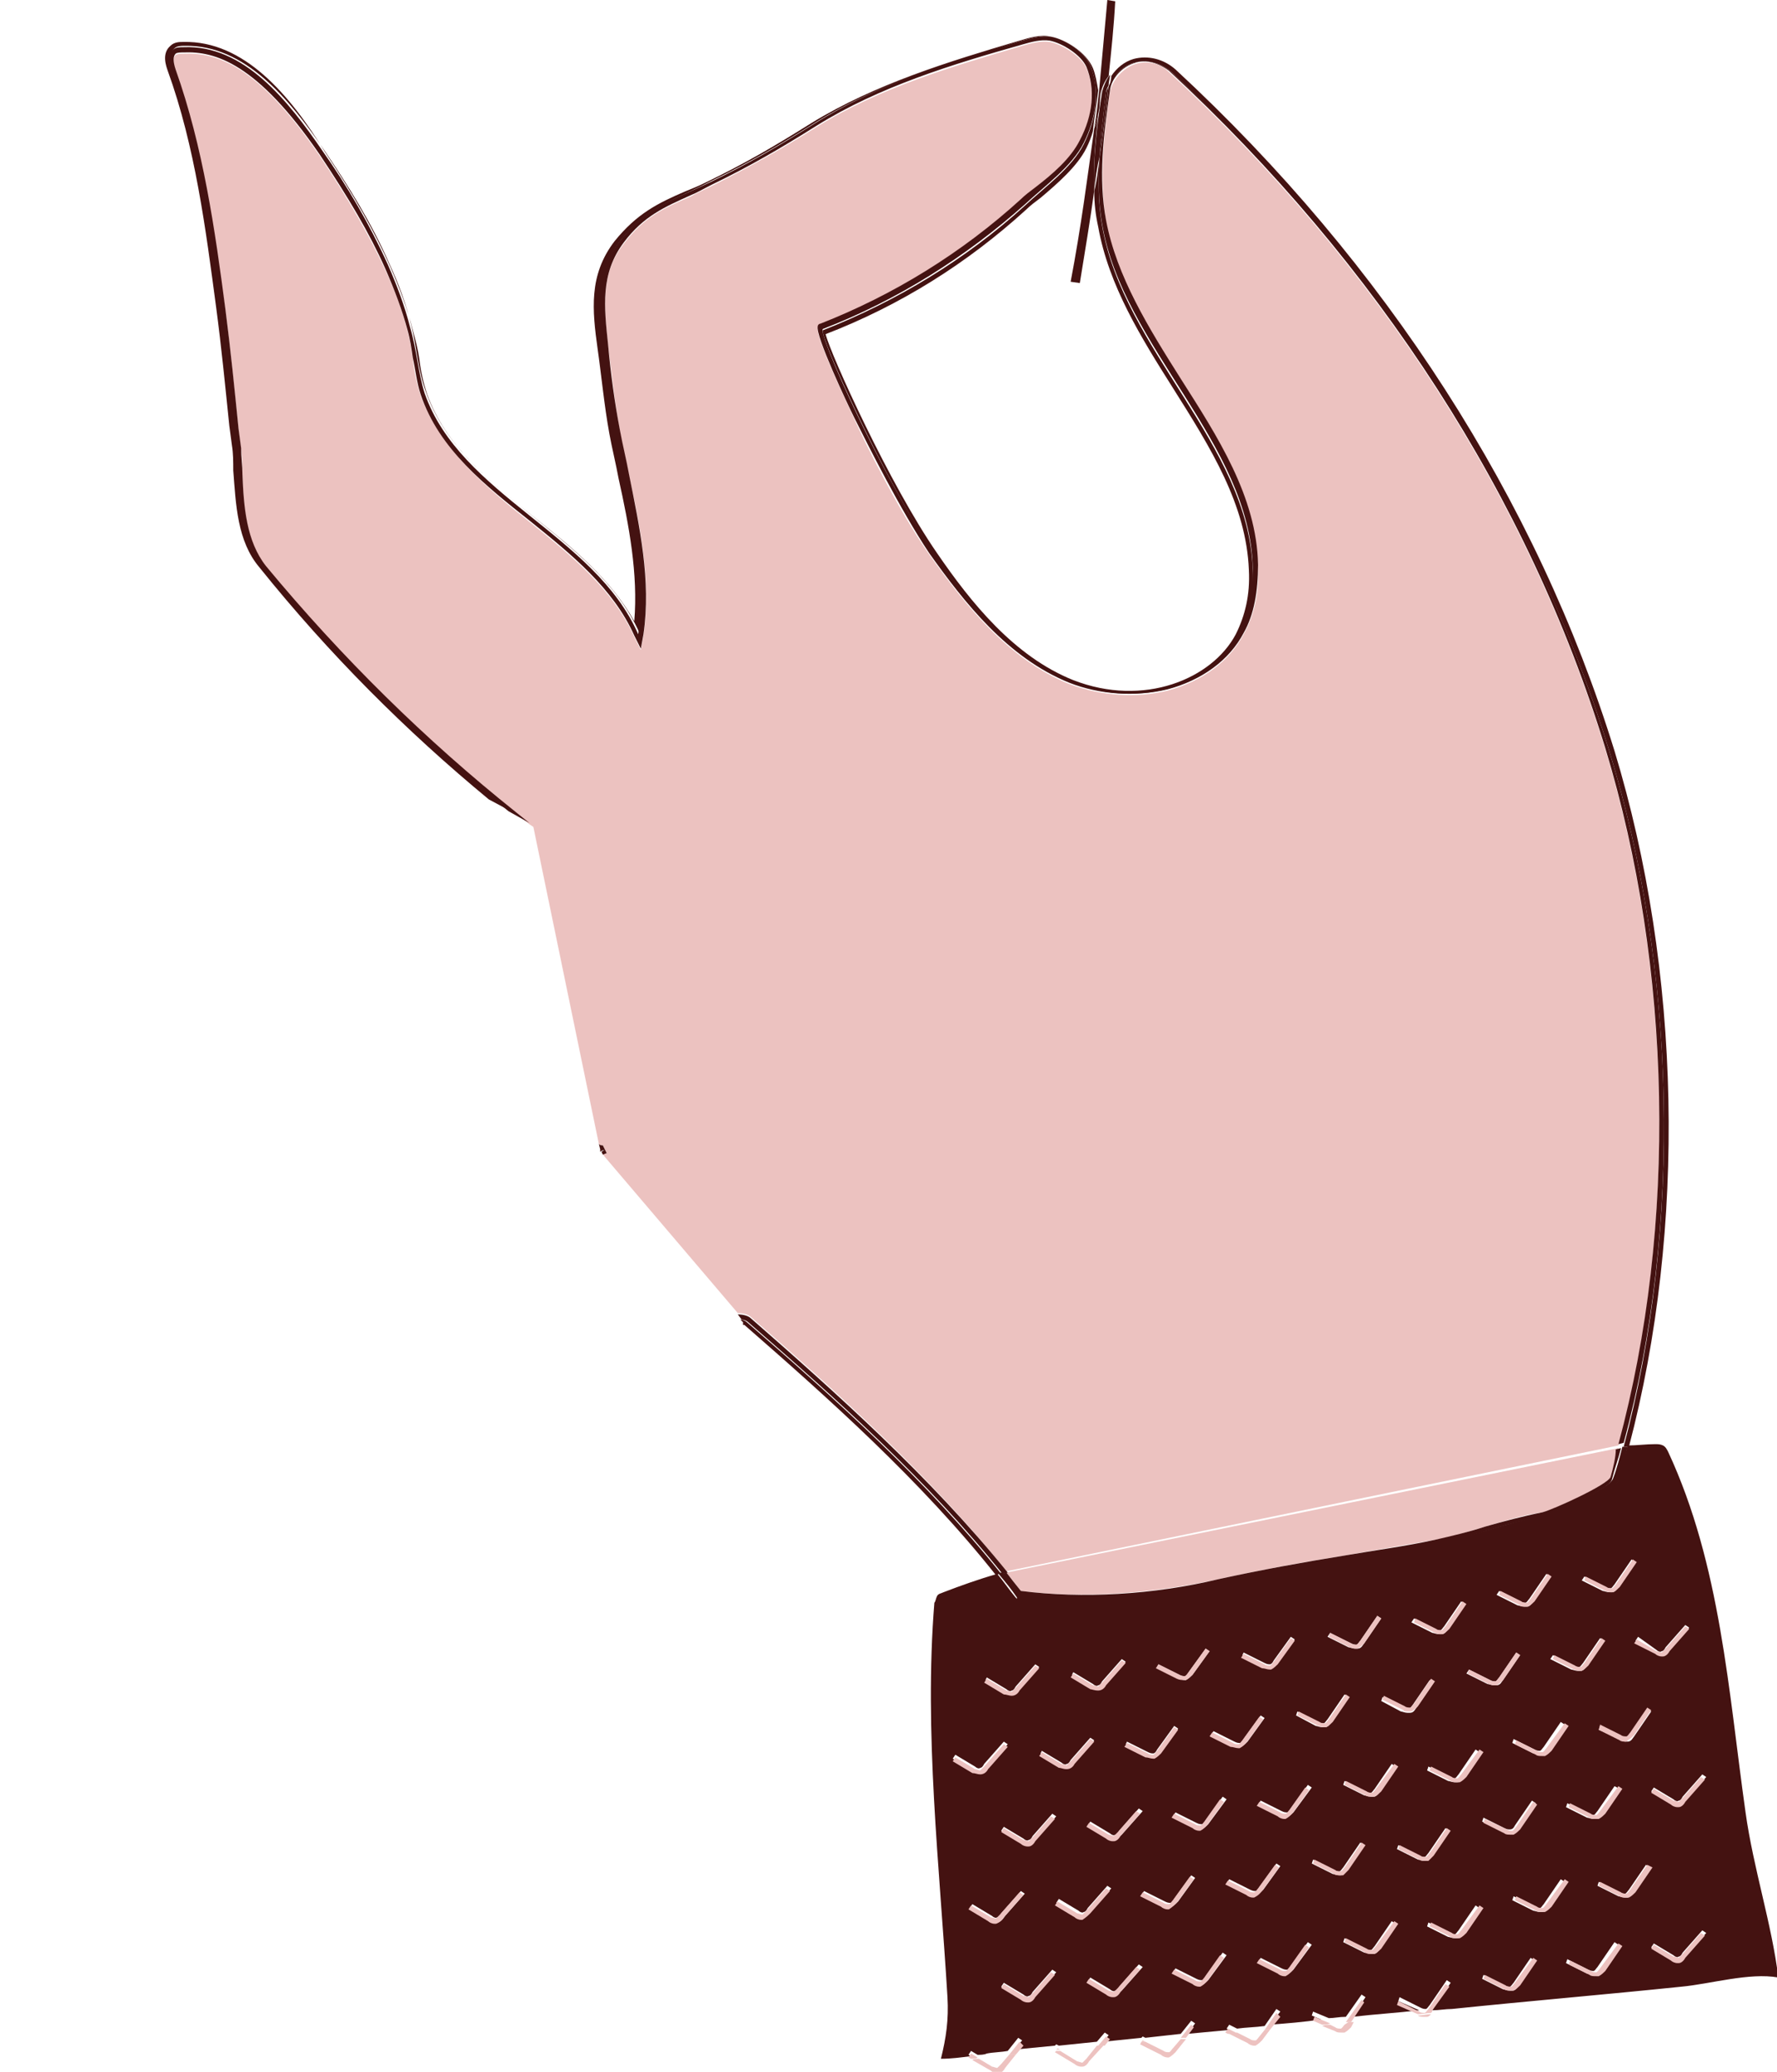 <?xml version="1.0" encoding="utf-8"?>
<!-- Generator: Adobe Illustrator 23.0.2, SVG Export Plug-In . SVG Version: 6.00 Build 0)  -->
<svg version="1.1" id="Layer_1" xmlns="http://www.w3.org/2000/svg" xmlns:xlink="http://www.w3.org/1999/xlink" x="0px" y="0px"
	 width="135.6px" height="158.1px" viewBox="0 0 135.6 158.1" enable-background="new 0 0 135.6 158.1" xml:space="preserve">
<g>
	<path fill="none" d="M102.3,154.7c0.1,0,0.2-0.2,0.3-0.3l0.1-0.1c-0.4,0-0.8,0.1-1.3,0.1l0.4,0.2
		C102,154.7,102.2,154.8,102.3,154.7z"/>
	<path fill="none" d="M89.2,156.6c0.1,0,0.2-0.1,0.3-0.3l0.6-0.8c-0.9,0.1-1.8,0.2-2.7,0.3l1.4,0.7C89,156.6,89.1,156.6,89.2,156.6z
		"/>
	<path fill="none" d="M81.8,21.5c0.7-4.2,1.3-8.1,1.8-11.7c-0.1,0.4-0.3,0.9-0.5,1.3c-0.7,1.5-2.2,2.7-3.5,3.8
		c-0.4,0.3-0.7,0.6-1.1,0.9c-4.5,4.1-9.7,7.3-15.3,9.5c0.4,1.5,4.8,11.4,8.5,16.7c2.6,3.8,5.9,7.9,10.4,9.7
		c5.4,2.2,10.6-0.1,12.4-3.5c0.7-1.3,1-3,1-4.9c-0.1-5-2.9-9.3-5.8-13.9c-2.5-3.9-5-7.9-5.7-12.3c-0.2-0.9-0.2-1.8-0.3-2.7
		c-0.3,2.3-0.7,4.6-1.1,7.1L81.8,21.5z"/>
	<path fill="none" d="M95.7,155.7c0.1,0,0.2-0.1,0.3-0.3l0.4-0.5c-0.7,0.1-1.4,0.1-2.1,0.2l1,0.5C95.5,155.7,95.6,155.8,95.7,155.7z
		"/>
	<path fill="none" d="M82.6,157.4c0.1,0,0.2-0.1,0.3-0.3l0.8-1c-1,0.1-1.9,0.2-2.9,0.3l1.3,0.8C82.3,157.3,82.5,157.4,82.6,157.4z"
		/>
	<path fill="none" d="M76,157.7c0.1,0,0.2-0.1,0.3-0.3l0.6-0.7c-0.5,0.1-1.1,0.1-1.6,0.2c-0.2,0-0.5,0-0.7,0.1l1,0.6
		C75.8,157.7,75.9,157.8,76,157.7z"/>
	<path fill="#441211" d="M83.5,9.8c-0.5,3.6-1,7.5-1.8,11.7l0.7,0.1c0.4-2.5,0.8-4.8,1.1-7.1c-0.1-2.5,0.2-4.9,0.5-7.4
		c0.1-0.5,0.3-0.9,0.6-1.3c0.2-1.9,0.4-3.8,0.5-5.7L84.5,0c-0.2,2.2-0.4,4.4-0.6,6.6C84,7.7,83.9,8.7,83.5,9.8z"/>
	<path fill="#441211" d="M133.2,138.3c-1.3-9.2-1.9-18.9-5.9-27.5c-0.1-0.2-0.2-0.4-0.4-0.5c-0.2-0.1-0.4-0.1-0.6-0.1
		c-0.7,0-1.4,0.1-2.1,0.1c-0.2,0.9-0.5,1.7-0.7,2.6c-0.3,1.1-5.2,3-5.8,3.1c-1.4,0.2-2.9,0.7-4.3,1.1c-1.2,0.4-2.5,0.8-3.8,1
		c-2.3,0.5-4.6,0.8-6.9,1.2c-3.1,0.5-6.4,1.1-9.5,1.8c-3.5,0.8-7.1,1.2-10.6,1.2c-1.7,0-3.3-0.1-4.9-0.3l-0.1,0l-0.1-0.1
		c-0.5-0.6-0.9-1.2-1.4-1.8c-1.4,0.4-2.8,0.9-4.1,1.4c-0.2,0.1-0.4,0.1-0.5,0.3c-0.1,0.2-0.1,0.4-0.2,0.5c-0.8,9.9,0.4,20.1,1,30.1
		c0.1,1.7-0.1,3.1-0.5,4.7c0.8,0,1.5-0.1,2.3-0.2l-0.2-0.1l0.2-0.3l0.5,0.3c0.2,0,0.5,0,0.7-0.1c0.5-0.1,1.1-0.1,1.6-0.2l0.8-1
		l0.3,0.2l-0.6,0.7c1-0.1,2.1-0.2,3.1-0.3l0.1-0.1l0.2,0.1c1-0.1,1.9-0.2,2.9-0.3l0.6-0.7l0.3,0.2l-0.4,0.5c1-0.1,1.9-0.2,2.9-0.3
		l0.1-0.1l0.2,0.1c0.9-0.1,1.8-0.2,2.7-0.3l0.8-1l0.3,0.2l-0.6,0.8c1.1-0.1,2.1-0.2,3.2-0.3l-0.2-0.1l0.2-0.3l0.6,0.3
		c0.7-0.1,1.4-0.1,2.1-0.2l0.9-1.3l0.3,0.2l-0.8,1c1.3-0.1,2.6-0.2,3.9-0.4l-0.7-0.3l0.1-0.3l1.2,0.5c0.4,0,0.8-0.1,1.3-0.1l1.2-1.7
		l0.3,0.2l-1,1.5c1.7-0.2,3.4-0.3,5.1-0.5l-1.6-0.7l0.1-0.3l1.6,0.8c0.2,0.1,0.3,0.1,0.4,0.1c0.1,0,0.2-0.2,0.3-0.3l1.3-1.9l0.3,0.2
		l-1.3,1.9c0,0.1-0.1,0.1-0.1,0.2c0.5,0,1-0.1,1.5-0.1c5.8-0.6,11.7-1.1,17.5-1.7c2.2-0.2,5.2-1.1,7.4-0.7
		C135.2,146.8,133.8,142.6,133.2,138.3z M126.4,125.9c0.1,0.1,0.3,0.2,0.4,0.1c0.1,0,0.2-0.1,0.3-0.3l1.5-1.7l0.3,0.2l-1.5,1.7
		c-0.1,0.1-0.3,0.3-0.5,0.4c0,0-0.1,0-0.1,0c-0.2,0-0.4-0.1-0.5-0.2l-1.5-0.9l0.2-0.3L126.4,125.9z M123.6,132.7L122,132l0.1-0.3
		l1.6,0.8c0.2,0.1,0.3,0.1,0.4,0.1c0.1,0,0.2-0.2,0.3-0.3l1.3-1.9l0.3,0.2l-1.3,1.9c-0.1,0.1-0.2,0.4-0.5,0.4c-0.1,0-0.1,0-0.2,0
		C123.9,132.9,123.7,132.8,123.6,132.7z M123.6,136.5l-1.3,1.9c-0.1,0.1-0.2,0.4-0.5,0.4c-0.1,0-0.1,0-0.2,0c-0.2,0-0.4-0.1-0.5-0.1
		l-1.6-0.8l0.1-0.3l1.6,0.8c0.2,0.1,0.3,0.1,0.4,0.1c0.1,0,0.2-0.2,0.3-0.3l1.3-1.9L123.6,136.5z M120.9,120.3l1.6,0.8
		c0.2,0.1,0.3,0.1,0.4,0.1c0.1,0,0.2-0.2,0.3-0.3l1.3-1.9l0.3,0.2l-1.3,1.9c-0.1,0.1-0.2,0.4-0.5,0.4c-0.1,0-0.1,0-0.2,0
		c-0.2,0-0.4-0.1-0.5-0.1l-1.6-0.8L120.9,120.3z M118.5,126.3l1.6,0.8c0.2,0.1,0.3,0.1,0.4,0.1c0.1,0,0.2-0.2,0.3-0.3l1.3-1.9
		l0.3,0.2l-1.3,1.9c-0.1,0.1-0.2,0.4-0.5,0.4c-0.1,0-0.1,0-0.2,0c-0.2,0-0.4-0.1-0.5-0.1l-1.6-0.8L118.5,126.3z M114.4,121.4
		l1.6,0.8c0.2,0.1,0.3,0.1,0.4,0.1c0.1,0,0.2-0.2,0.3-0.3l1.3-1.9l0.3,0.2l-1.3,1.9c-0.1,0.1-0.2,0.4-0.5,0.4c-0.1,0-0.1,0-0.2,0
		c-0.2,0-0.4-0.1-0.5-0.1l-1.6-0.8L114.4,121.4z M112.1,127.4l1.6,0.8c0.2,0.1,0.3,0.1,0.4,0.1c0.1,0,0.2-0.2,0.3-0.3l1.3-1.9
		l0.3,0.2l-1.3,1.9c-0.1,0.1-0.2,0.4-0.5,0.4c-0.1,0-0.1,0-0.2,0c-0.2,0-0.4-0.1-0.5-0.1l-1.6-0.8L112.1,127.4z M115.6,139.3
		l1.3-1.9l0.3,0.2l-1.3,1.9c-0.1,0.1-0.2,0.4-0.5,0.4c-0.1,0-0.1,0-0.2,0c-0.2,0-0.4-0.1-0.5-0.1l-1.6-0.8l0.1-0.3l1.6,0.8
		c0.2,0.1,0.3,0.1,0.4,0.1C115.4,139.6,115.5,139.5,115.6,139.3z M107.9,123.5l1.6,0.8c0.2,0.1,0.3,0.1,0.4,0.1
		c0.1,0,0.2-0.2,0.3-0.3l1.3-1.9l0.3,0.2l-1.3,1.9c-0.1,0.1-0.2,0.4-0.5,0.4c-0.1,0-0.1,0-0.2,0c-0.2,0-0.4-0.1-0.5-0.1l-1.6-0.8
		L107.9,123.5z M101.5,124.6l1.6,0.8c0.2,0.1,0.3,0.1,0.4,0.1c0.1,0,0.2-0.2,0.3-0.3l1.3-1.9l0.3,0.2l-1.3,1.9
		c-0.1,0.1-0.2,0.4-0.5,0.4c-0.1,0-0.1,0-0.2,0c-0.2,0-0.4-0.1-0.5-0.1l-1.6-0.8L101.5,124.6z M94.9,126.1l1.6,0.8
		c0.2,0.1,0.3,0.1,0.4,0.1c0.1,0,0.2-0.1,0.3-0.3l1.3-1.8l0.3,0.2l-1.3,1.8c-0.1,0.1-0.3,0.3-0.5,0.4c0,0-0.1,0-0.1,0
		c-0.2,0-0.4-0.1-0.5-0.2l-1.6-0.8L94.9,126.1z M88.4,127l1.6,0.8c0.2,0.1,0.3,0.1,0.4,0.1c0.1,0,0.2-0.1,0.3-0.3l1.3-1.8l0.3,0.2
		l-1.3,1.8c-0.1,0.1-0.3,0.3-0.5,0.4c0,0-0.1,0-0.1,0c-0.2,0-0.4-0.1-0.5-0.2l-1.6-0.8L88.4,127z M86,132.9l1.6,0.8
		c0.2,0.1,0.3,0.1,0.4,0.1c0.1,0,0.2-0.1,0.3-0.3l1.3-1.8l0.3,0.2l-1.3,1.8c-0.1,0.1-0.3,0.3-0.5,0.4c0,0-0.1,0-0.1,0
		c-0.2,0-0.4-0.1-0.5-0.2l-1.6-0.8L86,132.9z M81.9,127.6l1.5,0.9c0.1,0.1,0.3,0.2,0.4,0.1c0.1,0,0.2-0.1,0.3-0.3l1.5-1.7l0.3,0.2
		l-1.5,1.7c-0.1,0.1-0.3,0.3-0.5,0.4c0,0-0.1,0-0.1,0c-0.2,0-0.4-0.1-0.5-0.2l-1.5-0.9L81.9,127.6z M79.5,133.6l1.5,0.9
		c0.1,0.1,0.3,0.2,0.4,0.1c0.1,0,0.2-0.1,0.3-0.3l1.5-1.7l0.3,0.2l-1.5,1.7c-0.1,0.1-0.3,0.3-0.5,0.4c0,0-0.1,0-0.1,0
		c-0.2,0-0.4-0.1-0.5-0.2l-1.5-0.9L79.5,133.6z M75.3,128l1.5,0.9c0.1,0.1,0.3,0.2,0.4,0.1c0.1,0,0.2-0.1,0.3-0.3l1.5-1.7l0.3,0.2
		l-1.5,1.7c-0.1,0.1-0.3,0.3-0.5,0.4c0,0-0.1,0-0.1,0c-0.2,0-0.4-0.1-0.5-0.2l-1.5-0.9L75.3,128z M72.7,134.2l0.2-0.3l1.5,0.9
		c0.1,0.1,0.3,0.2,0.4,0.1c0.1,0,0.2-0.1,0.3-0.3l1.5-1.7l0.3,0.2l-1.5,1.7c-0.1,0.1-0.3,0.3-0.5,0.4c0,0-0.1,0-0.1,0
		c-0.2,0-0.4-0.1-0.5-0.2L72.7,134.2z M76,146.7c-0.2,0-0.4-0.1-0.5-0.2l-1.5-0.9l0.2-0.3l1.5,0.9c0.1,0.1,0.3,0.2,0.4,0.1
		c0.1,0,0.2-0.1,0.3-0.3l1.5-1.7l0.3,0.2l-1.5,1.7C76.5,146.5,76.3,146.7,76,146.7C76.1,146.7,76,146.7,76,146.7z M79,152.3
		c-0.1,0.1-0.3,0.3-0.5,0.4c0,0-0.1,0-0.1,0c-0.2,0-0.4-0.1-0.5-0.2l-1.5-0.9l0.2-0.3l1.5,0.9c0.1,0.1,0.3,0.2,0.4,0.1
		c0.1,0,0.2-0.1,0.3-0.3l1.5-1.7l0.3,0.2L79,152.3z M79,140.4c-0.1,0.1-0.3,0.3-0.5,0.4c0,0-0.1,0-0.1,0c-0.2,0-0.4-0.1-0.5-0.2
		l-1.5-0.9l0.2-0.3l1.5,0.9c0.1,0.1,0.3,0.2,0.4,0.1c0.1,0,0.2-0.1,0.3-0.3l1.5-1.7l0.3,0.2L79,140.4z M82.6,146.3
		c-0.2,0-0.4-0.1-0.5-0.2l-1.5-0.9l0.2-0.3l1.5,0.9c0.1,0.1,0.3,0.2,0.4,0.1c0.1,0,0.2-0.1,0.3-0.3l1.5-1.7l0.3,0.2l-1.5,1.7
		C83.1,146.1,82.9,146.3,82.6,146.3C82.6,146.3,82.6,146.3,82.6,146.3z M85.6,151.9c-0.1,0.1-0.3,0.3-0.5,0.4c0,0-0.1,0-0.1,0
		c-0.2,0-0.4-0.1-0.5-0.2l-1.5-0.9l0.2-0.3l1.5,0.9c0.1,0.1,0.3,0.2,0.4,0.1c0.1,0,0.2-0.1,0.3-0.3l1.5-1.7l0.3,0.2L85.6,151.9z
		 M85.6,140c-0.1,0.1-0.3,0.3-0.5,0.4c0,0-0.1,0-0.1,0c-0.2,0-0.4-0.1-0.5-0.2l-1.5-0.9l0.2-0.3l1.5,0.9c0.1,0.1,0.3,0.2,0.4,0.1
		c0.1,0,0.2-0.1,0.3-0.3l1.5-1.7l0.3,0.2L85.6,140z M89.2,145.6c-0.2,0-0.4-0.1-0.5-0.2l-1.6-0.8l0.2-0.3l1.6,0.8
		c0.2,0.1,0.3,0.1,0.4,0.1c0.1,0,0.2-0.1,0.3-0.3l1.3-1.8l0.3,0.2l-1.3,1.8c-0.1,0.1-0.3,0.3-0.5,0.4
		C89.3,145.6,89.2,145.6,89.2,145.6z M92.2,151.1c-0.1,0.1-0.3,0.3-0.5,0.4c0,0-0.1,0-0.1,0c-0.2,0-0.4-0.1-0.5-0.2l-1.6-0.8
		l0.2-0.3l1.6,0.8c0.2,0.1,0.3,0.1,0.4,0.1c0.1,0,0.2-0.1,0.3-0.3l1.3-1.8l0.3,0.2L92.2,151.1z M92.2,139.2
		c-0.1,0.1-0.3,0.3-0.5,0.4c0,0-0.1,0-0.1,0c-0.2,0-0.4-0.1-0.5-0.2l-1.6-0.8l0.2-0.3l1.6,0.8c0.2,0.1,0.3,0.1,0.4,0.1
		c0.1,0,0.2-0.1,0.3-0.3l1.3-1.8l0.3,0.2L92.2,139.2z M92.4,132.4l0.2-0.3l1.6,0.8c0.2,0.1,0.3,0.1,0.4,0.1c0.1,0,0.2-0.1,0.3-0.3
		l1.3-1.8l0.3,0.2l-1.3,1.8c-0.1,0.1-0.3,0.3-0.5,0.4c0,0-0.1,0-0.1,0c-0.2,0-0.4-0.1-0.5-0.2L92.4,132.4z M95.7,144.7
		c-0.2,0-0.4-0.1-0.5-0.2l-1.6-0.8l0.2-0.3l1.6,0.8c0.2,0.1,0.3,0.1,0.4,0.1c0.1,0,0.2-0.1,0.3-0.3l1.3-1.8l0.3,0.2l-1.3,1.8
		c-0.1,0.1-0.3,0.3-0.5,0.4C95.8,144.7,95.7,144.7,95.7,144.7z M98.7,150.3c-0.1,0.1-0.3,0.3-0.5,0.4c0,0-0.1,0-0.1,0
		c-0.2,0-0.4-0.1-0.5-0.2l-1.6-0.8l0.2-0.3l1.6,0.8c0.2,0.1,0.3,0.1,0.4,0.1c0.1,0,0.2-0.1,0.3-0.3l1.3-1.8l0.3,0.2L98.7,150.3z
		 M98.7,138.3c-0.1,0.1-0.3,0.3-0.5,0.4c0,0-0.1,0-0.1,0c-0.2,0-0.4-0.1-0.5-0.2l-1.6-0.8l0.2-0.3l1.6,0.8c0.2,0.1,0.3,0.1,0.4,0.1
		c0.1,0,0.2-0.1,0.3-0.3l1.3-1.8l0.3,0.2L98.7,138.3z M98.9,130.9l0.1-0.3l1.6,0.8c0.2,0.1,0.3,0.1,0.4,0.1c0.1,0,0.2-0.2,0.3-0.3
		l1.3-1.9l0.3,0.2l-1.3,1.9c-0.1,0.1-0.2,0.4-0.5,0.4c-0.1,0-0.1,0-0.2,0c-0.2,0-0.4-0.1-0.5-0.1L98.9,130.9z M102.2,143.1
		c-0.2,0-0.4-0.1-0.5-0.1l-1.6-0.8l0.1-0.3l1.6,0.8c0.2,0.1,0.3,0.1,0.4,0.1c0.1,0,0.2-0.2,0.3-0.3l1.3-1.9l0.3,0.2l-1.3,1.9
		c-0.1,0.1-0.2,0.4-0.5,0.4C102.3,143.1,102.3,143.1,102.2,143.1z M105.3,148.7c-0.1,0.1-0.2,0.4-0.5,0.4c-0.1,0-0.1,0-0.2,0
		c-0.2,0-0.4-0.1-0.5-0.1l-1.6-0.8l0.1-0.3l1.6,0.8c0.2,0.1,0.3,0.1,0.4,0.1c0.1,0,0.2-0.2,0.3-0.3l1.3-1.9l0.3,0.2L105.3,148.7z
		 M105.3,136.7c-0.1,0.1-0.2,0.4-0.5,0.4c-0.1,0-0.1,0-0.2,0c-0.2,0-0.4-0.1-0.5-0.1l-1.6-0.8l0.1-0.3l1.6,0.8
		c0.2,0.1,0.3,0.1,0.4,0.1c0.1,0,0.2-0.2,0.3-0.3l1.3-1.9l0.3,0.2L105.3,136.7z M105.4,129.8l0.1-0.3l1.6,0.8
		c0.2,0.1,0.3,0.1,0.4,0.1c0.1,0,0.2-0.2,0.3-0.3l1.3-1.9l0.3,0.2l-1.3,1.9c-0.1,0.1-0.2,0.4-0.5,0.4c-0.1,0-0.1,0-0.2,0
		c-0.2,0-0.4-0.1-0.5-0.1L105.4,129.8z M108.9,142c-0.1,0-0.1,0-0.2,0c-0.2,0-0.4-0.1-0.5-0.1l-1.6-0.8l0.1-0.3l1.6,0.8
		c0.2,0.1,0.3,0.1,0.4,0.1c0.1,0,0.2-0.2,0.3-0.3l1.3-1.9l0.3,0.2l-1.3,1.9C109.3,141.7,109.1,141.9,108.9,142z M111.7,147.5
		c-0.1,0.1-0.2,0.4-0.5,0.4c-0.1,0-0.1,0-0.2,0c-0.2,0-0.4-0.1-0.5-0.1l-1.6-0.8l0.1-0.3l1.6,0.8c0.2,0.1,0.3,0.1,0.4,0.1
		c0.1,0,0.2-0.2,0.3-0.3l1.3-1.9l0.3,0.2L111.7,147.5z M111.7,135.6c-0.1,0.1-0.2,0.4-0.5,0.4c-0.1,0-0.1,0-0.2,0
		c-0.2,0-0.4-0.1-0.5-0.1l-1.6-0.8l0.1-0.3l1.6,0.8c0.2,0.1,0.3,0.1,0.4,0.1c0.1,0,0.2-0.2,0.3-0.3l1.3-1.9l0.3,0.2L111.7,135.6z
		 M115.9,151.5c-0.1,0.1-0.2,0.4-0.5,0.4c-0.1,0-0.1,0-0.2,0c-0.2,0-0.4-0.1-0.5-0.1l-1.6-0.8l0.1-0.3l1.6,0.8
		c0.2,0.1,0.3,0.1,0.4,0.1c0.1,0,0.2-0.2,0.3-0.3l1.3-1.9l0.3,0.2L115.9,151.5z M118.2,145.5c-0.1,0.1-0.2,0.4-0.5,0.4
		c-0.1,0-0.1,0-0.2,0c-0.2,0-0.4-0.1-0.5-0.1l-1.6-0.8l0.1-0.3l1.6,0.8c0.2,0.1,0.3,0.1,0.4,0.1c0.1,0,0.2-0.2,0.3-0.3l1.3-1.9
		l0.3,0.2L118.2,145.5z M118.2,133.5c-0.1,0.1-0.2,0.4-0.5,0.4c-0.1,0-0.1,0-0.2,0c-0.2,0-0.4-0.1-0.5-0.1l-1.6-0.8l0.1-0.3l1.6,0.8
		c0.2,0.1,0.3,0.1,0.4,0.1c0.1,0,0.2-0.2,0.3-0.3l1.3-1.9l0.3,0.2L118.2,133.5z M122.3,150.3c-0.1,0.1-0.2,0.4-0.5,0.4
		c-0.1,0-0.1,0-0.2,0c-0.2,0-0.4-0.1-0.5-0.1l-1.6-0.8l0.1-0.3l1.6,0.8c0.2,0.1,0.3,0.1,0.4,0.1c0.1,0,0.2-0.2,0.3-0.3l1.3-1.9
		l0.3,0.2L122.3,150.3z M124.2,144.8c-0.1,0-0.1,0-0.2,0c-0.2,0-0.4-0.1-0.5-0.1l-1.6-0.8l0.1-0.3l1.6,0.8c0.2,0.1,0.3,0.1,0.4,0.1
		c0.1,0,0.2-0.2,0.3-0.3l1.3-1.9l0.3,0.2l-1.3,1.9C124.6,144.5,124.5,144.7,124.2,144.8z M128.6,149.3c-0.1,0.1-0.3,0.3-0.5,0.4
		c0,0-0.1,0-0.1,0c-0.2,0-0.4-0.1-0.5-0.2l-1.5-0.9l0.2-0.3l1.5,0.9c0.1,0.1,0.3,0.2,0.4,0.1c0.1,0,0.2-0.1,0.3-0.3l1.5-1.7l0.3,0.2
		L128.6,149.3z M128.6,137.4c-0.1,0.1-0.3,0.3-0.5,0.4c0,0-0.1,0-0.1,0c-0.2,0-0.4-0.1-0.5-0.2l-1.5-0.9l0.2-0.3l1.5,0.9
		c0.1,0.1,0.3,0.2,0.4,0.1c0.1,0,0.2-0.1,0.3-0.3l1.5-1.7l0.3,0.2L128.6,137.4z"/>
	<path fill="#ECC2C0" d="M45.7,87.3c0.1,0.1,0.3,0.1,0.3,0.1l0.3,0.6c-0.1,0-0.2,0.1-0.3,0.1l10.3,12.1c0.4,0,0.8,0.1,1,0.3
		c6.4,5.6,13.7,12.1,19.5,19.4l46.7-9.6c4.5-16.6,4.1-36.3-1-53.1c-5.8-19-17.3-36.9-33.3-51.7c-0.7-0.7-1.7-0.9-2.6-0.6
		c-0.9,0.3-1.7,1.2-1.9,2.1c-0.5,3.4-0.8,6.7-0.3,9.9c0.7,4.3,3.2,8.3,5.7,12.1c2.8,4.4,5.7,9,5.9,14.2c0.1,2-0.3,3.8-1.1,5.2
		c-1.1,2.1-3.2,3.6-5.8,4.3c-2.4,0.6-5.1,0.4-7.5-0.5c-4.7-1.9-8-6.1-10.7-9.9c-2.3-3.3-4.8-8.3-5.7-10.3c-0.5-1.1-3-6.3-2.8-7
		c0-0.1,0.1-0.2,0.2-0.2c5.7-2.2,10.8-5.4,15.3-9.5c0.3-0.3,0.7-0.6,1.1-0.9c1.3-1.1,2.7-2.3,3.4-3.6c1-1.9,1.2-4,0.5-5.6
		c-0.4-0.9-1.8-1.8-2.8-2c-0.7-0.1-1.4,0.1-2.1,0.3c-5.4,1.6-10.9,3.2-15.7,6.2c-2.7,1.7-5.2,3.1-8,4.5c-0.6,0.3-1.1,0.5-1.6,0.8
		c-2.1,0.9-3.6,1.6-5.1,3.6c-1.8,2.3-1.5,4.8-1.2,7.8c0.3,2.1,0.5,4.3,0.9,6.5c0.2,1.1,0.5,2.3,0.7,3.4c0.9,4,1.7,8.2,1.1,12.2
		l-0.2,1.1l-0.5-1c-1.6-3.6-4.8-6.2-7.9-8.7c-3.4-2.7-6.9-5.6-8.4-9.7c-0.3-0.9-0.5-1.9-0.6-2.8c-0.1-0.7-0.2-1.4-0.4-2.1
		c-0.4-1.6-1-3.2-1.7-4.7c-1.2-2.6-2.8-5.4-5-8.7c-4.8-7-7.9-7.9-10.4-7.8c-0.2,0-0.4,0-0.6,0.1c-0.2,0.2-0.2,0.6,0,1.2
		c2.1,5.9,2.9,12.2,3.8,18.3c0.4,3,0.7,6.1,1,9.1l0.2,1.5c0.1,0.6,0.1,1.3,0.1,2c0.1,2.5,0.3,5.2,1.8,7c5.8,7,12.2,13.3,19.1,18.8
		l1,0.8l0.3,0.2L45.7,87.3z"/>
	<path fill="#ECC2C0" d="M77.9,121.4c4.7,0.6,10.1,0.2,15.1-0.9c3.2-0.7,6.4-1.3,9.6-1.8c2.2-0.4,4.6-0.8,6.9-1.2
		c1.2-0.2,2.5-0.6,3.8-1c1.4-0.4,2.9-0.9,4.4-1.1c0.9-0.2,5-2.1,5.2-2.7c0.2-0.7,0.4-1.5,0.6-2.2L76.8,120
		C77.2,120.5,77.6,121,77.9,121.4z"/>
	<path fill="#441211" d="M45.8,87.7l0,0.2c0.1-0.1,0.2-0.1,0.3-0.2C46,87.8,45.9,87.7,45.8,87.7z"/>
	<path fill="#441211" d="M86.5,4.8c1-0.3,2.1,0,2.9,0.7c15.2,14.2,27.3,31.9,33.4,51.8c5.1,16.6,5.6,36.2,1.1,53.1l0.2,0
		c0.1,0,0.1,0,0.2,0c4.4-16.7,4-36.3-1.1-53.1c-5.9-19.1-17.4-37.1-33.5-52c-0.9-0.8-2.1-1.1-3.2-0.8c-0.7,0.2-1.3,0.7-1.7,1.3
		c0,0.3-0.1,0.5-0.1,0.8C84.9,5.8,85.6,5.1,86.5,4.8z"/>
	<path fill="#441211" d="M76.4,120.1c-5.6-7-12.7-13.4-19.4-19.2c-0.1-0.1-0.3-0.2-0.5-0.2l0.2,0.2l0,0.2c0,0,0.1,0,0.1,0
		c6.3,5.5,13.5,11.9,19.2,19.1c0.1,0,0.2-0.1,0.2-0.1L76.4,120.1z"/>
	<path fill="#441211" d="M20.1,43.3c-2-2.5-1.8-6.1-2.1-9.2c-0.3-3.5-0.7-7.1-1.1-10.6c-0.8-6.1-1.7-12.3-3.7-18.2
		c-0.2-0.5-0.3-1.2,0.1-1.6c0.2-0.2,0.5-0.2,0.8-0.2c4.6-0.1,8,4.1,10.6,7.9c1.9,2.8,3.7,5.7,5,8.7c0.7,1.5,1.3,3.1,1.7,4.8
		c0.4,1.6,0.5,3.4,1.1,5c2.7,7.8,12.9,10.8,16.3,18.4c0.8-5.2-0.9-10.4-1.8-15.5c-0.4-2.1-0.7-4.3-0.9-6.5c-0.4-3-0.6-5.6,1.3-8
		c2-2.5,4-3,6.9-4.5c2.9-1.4,5.3-2.8,8-4.5C67,6.4,72.5,4.8,78,3.1c0.7-0.2,1.5-0.4,2.2-0.3c1.1,0.2,2.6,1.2,3,2.2
		C84,7,83.6,9.2,82.7,11c-0.9,1.8-3,3.3-4.5,4.7c-4.5,4.1-9.8,7.3-15.4,9.5c-0.4,0.2,4.8,11.7,8.5,17.1c2.8,4,6,8,10.5,9.8
		c4.5,1.8,10.5,0.7,12.8-3.6c0.8-1.5,1.1-3.3,1-5c-0.3-9.6-9.9-16.8-11.5-26.3c-0.3-1.7-0.3-3.4-0.2-5.1c-0.1,0.8-0.2,1.7-0.4,2.5
		c0,0.9,0.1,1.8,0.3,2.7c0.8,4.5,3.3,8.5,5.7,12.3c2.9,4.6,5.6,8.9,5.8,13.9c0.1,1.9-0.3,3.5-1,4.9c-1.8,3.4-7,5.6-12.4,3.5
		c-4.5-1.8-7.8-5.9-10.4-9.7c-3.6-5.2-8.1-15.1-8.5-16.7c5.7-2.2,10.8-5.4,15.3-9.5c0.3-0.3,0.7-0.6,1.1-0.9
		c1.3-1.1,2.8-2.4,3.5-3.8c0.2-0.4,0.4-0.9,0.5-1.3c0.1-1.1,0.3-2.1,0.4-3.1c-0.1-0.6-0.2-1.2-0.4-1.7c-0.5-1.2-2.1-2.2-3.2-2.4
		c-0.8-0.2-1.7,0.1-2.4,0.3c-5.4,1.6-11,3.3-15.9,6.3c-2.7,1.7-5.1,3.1-8,4.5c-0.6,0.3-1.1,0.5-1.6,0.7c-2.1,0.9-3.7,1.7-5.4,3.8
		c-2,2.6-1.7,5.3-1.3,8.2c0.3,2.1,0.5,4.3,0.9,6.5c0.2,1.1,0.5,2.3,0.7,3.4c0.8,3.6,1.5,7.3,1.2,10.9c-1.8-3.2-4.7-5.6-7.6-7.9
		c-3.5-2.8-6.8-5.5-8.2-9.4c-0.3-0.9-0.5-1.8-0.6-2.7c-0.1-0.7-0.3-1.5-0.5-2.2c-0.4-1.6-1-3.2-1.7-4.8c-1.2-2.7-2.8-5.5-5-8.8
		C22.1,7.2,18.6,3.1,14,3.2c-0.3,0-0.7,0-1,0.3c-0.7,0.6-0.3,1.6-0.2,1.9c2.1,5.8,2.9,12.1,3.7,18.1c0.4,3,0.7,6.1,1,9l0.2,1.5
		c0.1,0.6,0.1,1.3,0.1,1.9c0.2,2.6,0.3,5.4,2,7.4C25.1,49.9,31,55.8,37.3,61l1.5,0.8C32,56.3,25.7,50.1,20.1,43.3z"/>
	<path fill="#441211" d="M83.9,6.6c-0.1,1-0.2,2.1-0.4,3.1C83.9,8.7,84,7.7,83.9,6.6z"/>
	<path fill="#441211" d="M83.5,14.5c0.1-0.9,0.2-1.7,0.4-2.5c0.1-1.6,0.3-3.3,0.5-4.9c0-0.2,0.1-0.4,0.2-0.6c0-0.3,0.1-0.5,0.1-0.8
		c-0.3,0.4-0.5,0.9-0.6,1.3C83.7,9.6,83.4,12.1,83.5,14.5z"/>
	<path fill="#441211" d="M77.6,122.1l0.1,0c1.6,0.2,3.2,0.3,4.9,0.3c3.5,0,7.1-0.4,10.6-1.2c3.2-0.7,6.4-1.3,9.5-1.8
		c2.3-0.4,4.6-0.8,6.9-1.2c1.3-0.3,2.6-0.6,3.8-1c1.4-0.4,2.9-0.9,4.3-1.1c0.6-0.1,5.4-2,5.8-3.1c0.3-0.8,0.5-1.7,0.7-2.6
		c-0.1,0-0.1,0-0.2,0l-0.2,0c-0.2,0.8-0.4,1.6-0.7,2.4c-0.2,0.8-4.8,2.8-5.5,2.9c-2.7,0.5-5.4,1.6-8.1,2.1c-5.5,1.1-11,1.7-16.4,3
		c-4.9,1.1-10.3,1.6-15.3,0.9c-0.4-0.6-0.9-1.1-1.3-1.7l-0.1,0c-0.1,0-0.2,0.1-0.2,0.1c0.5,0.6,1,1.2,1.4,1.8L77.6,122.1z"/>
	<path fill="#441211" d="M46,88.1c0.1,0,0.2-0.1,0.3-0.1L46,87.4c-0.1,0-0.2,0-0.3-0.1l0.1,0.4c0.2,0.1,0.3,0.1,0.4,0
		c-0.1,0.1-0.2,0.1-0.3,0.2l0,0L46,88.1z"/>
	<path fill="#441211" d="M122.8,57.3c-6.1-19.9-18.1-37.7-33.4-51.8c-0.8-0.7-1.9-1-2.9-0.7c-0.9,0.3-1.6,1-1.9,1.8
		c-0.2,1.8-0.4,3.6-0.7,5.4c-0.1,1.7-0.1,3.4,0.2,5.1c1.6,9.4,11.3,16.7,11.5,26.3c0,1.7-0.2,3.5-1,5c-2.3,4.3-8.3,5.4-12.8,3.6
		c-4.5-1.8-7.8-5.8-10.5-9.8c-3.8-5.4-9-16.9-8.5-17.1c5.7-2.2,10.9-5.5,15.4-9.5c1.5-1.4,3.6-2.9,4.5-4.7c0.9-1.8,1.3-4,0.5-5.9
		c-0.4-1-1.9-2-3-2.2c-0.7-0.1-1.5,0.1-2.2,0.3c-5.5,1.6-11,3.3-15.8,6.3c-2.7,1.7-5.1,3.1-8,4.5c-2.9,1.4-4.9,1.9-6.9,4.5
		c-1.9,2.4-1.6,5-1.3,8c0.3,2.2,0.5,4.3,0.9,6.5c0.9,5.1,2.6,10.4,1.8,15.5C45.4,40.8,35.1,37.8,32.4,30c-0.5-1.6-0.6-3.3-1.1-5
		c-0.4-1.6-1-3.2-1.7-4.8c-1.4-3.1-3.1-6-5-8.7C22,7.7,18.6,3.4,14,3.6c-0.3,0-0.6,0-0.8,0.2c-0.4,0.4-0.3,1-0.1,1.6
		c2.1,5.9,2.9,12.1,3.7,18.2c0.5,3.5,0.8,7,1.1,10.6c0.3,3.1,0,6.7,2.1,9.2c5.6,6.8,11.9,13,18.8,18.5l1.6,0.9l-1-0.8
		c-6.9-5.5-13.3-11.8-19.1-18.8c-1.5-1.9-1.7-4.5-1.8-7c0-0.7-0.1-1.3-0.1-2l-0.2-1.5c-0.3-3-0.6-6-1-9.1
		c-0.8-6.1-1.7-12.4-3.8-18.3c-0.2-0.6-0.2-1,0-1.2c0.1-0.1,0.4-0.1,0.6-0.1c2.4-0.1,5.6,0.8,10.4,7.8c2.2,3.3,3.8,6,5,8.7
		c0.7,1.6,1.3,3.2,1.7,4.7c0.2,0.7,0.3,1.4,0.4,2.1c0.2,0.9,0.3,1.9,0.6,2.8c1.4,4.2,5,7,8.4,9.7c3.1,2.5,6.3,5.1,7.9,8.7l0.5,1
		l0.2-1.1c0.6-4.1-0.3-8.2-1.1-12.2c-0.2-1.1-0.5-2.3-0.7-3.4c-0.4-2.1-0.7-4.3-0.9-6.5c-0.3-2.9-0.6-5.4,1.2-7.8
		c1.5-2,3.1-2.7,5.1-3.6c0.5-0.2,1-0.5,1.6-0.8c2.9-1.4,5.3-2.8,8-4.5c4.8-3,10.4-4.7,15.7-6.2c0.7-0.2,1.4-0.4,2.1-0.3
		c1,0.2,2.4,1.1,2.8,2c0.7,1.7,0.5,3.7-0.5,5.6c-0.7,1.4-2.1,2.6-3.4,3.6c-0.4,0.3-0.8,0.6-1.1,0.9c-4.5,4.1-9.7,7.3-15.3,9.5
		c-0.1,0-0.2,0.1-0.2,0.2c-0.2,0.7,2.3,6,2.8,7c1,2,3.5,7,5.7,10.3c2.7,3.8,6,8,10.7,9.9c2.3,0.9,5,1.1,7.5,0.5
		c2.6-0.7,4.7-2.2,5.8-4.3c0.8-1.4,1.1-3.2,1.1-5.2c-0.1-5.2-3.1-9.8-5.9-14.2c-2.4-3.8-4.9-7.8-5.7-12.1c-0.6-3.2-0.2-6.5,0.3-9.9
		c0.1-0.9,0.9-1.8,1.9-2.1c0.8-0.3,1.8,0,2.6,0.6c16,14.8,27.5,32.7,33.3,51.7c5.1,16.8,5.5,36.4,1,53.1l0.4-0.1
		C128.4,93.5,127.9,73.9,122.8,57.3z"/>
	<path fill="#441211" d="M57.3,100.6c-0.2-0.2-0.6-0.3-1-0.3l0.3,0.4c0.2,0,0.4,0.1,0.5,0.2c6.7,5.8,13.8,12.2,19.4,19.2l0.4-0.1
		C71,112.7,63.7,106.2,57.3,100.6z"/>
	<path fill="#441211" d="M84.4,7.1c-0.2,1.6-0.4,3.2-0.5,4.9c0.3-1.9,0.5-3.7,0.7-5.4C84.5,6.8,84.4,7,84.4,7.1z"/>
	<path fill="#441211" d="M122.9,112.7c-0.2,0.6-4.4,2.5-5.2,2.7c-1.5,0.3-3,0.7-4.4,1.1c-1.2,0.4-2.5,0.7-3.8,1
		c-2.3,0.5-4.6,0.8-6.9,1.2c-3.1,0.5-6.4,1.1-9.6,1.8c-5,1.2-10.4,1.5-15.1,0.9c-0.4-0.5-0.8-1-1.1-1.4l-0.4,0.1
		c0.4,0.6,0.9,1.1,1.3,1.7c5.1,0.6,10.5,0.2,15.3-0.9c5.5-1.3,10.9-1.9,16.4-3c2.7-0.5,5.4-1.7,8.1-2.1c0.7-0.1,5.3-2.1,5.5-2.9
		c0.2-0.8,0.5-1.6,0.7-2.4l-0.4,0.1C123.3,111.2,123.1,112,122.9,112.7z"/>
	<path fill="#EDC2C0" d="M77.2,129.4C77.2,129.4,77.3,129.4,77.2,129.4c0.3,0,0.5-0.2,0.6-0.4l1.5-1.7l-0.3-0.2l-1.5,1.7
		c-0.1,0.1-0.2,0.2-0.3,0.3c-0.1,0-0.3-0.1-0.4-0.1l-1.5-0.9l-0.2,0.3l1.5,0.9C76.8,129.3,77,129.4,77.2,129.4z"/>
	<path fill="#EDC2C0" d="M83.8,129C83.8,129,83.8,129,83.8,129c0.3,0,0.5-0.2,0.6-0.4l1.5-1.7l-0.3-0.2l-1.5,1.7
		c-0.1,0.1-0.2,0.2-0.3,0.3c-0.1,0-0.3-0.1-0.4-0.1l-1.5-0.9l-0.2,0.3l1.5,0.9C83.3,128.9,83.5,129,83.8,129z"/>
	<path fill="#EDC2C0" d="M90.4,128.2c0,0,0.1,0,0.1,0c0.2-0.1,0.4-0.3,0.5-0.4l1.3-1.8l-0.3-0.2l-1.3,1.8c-0.1,0.1-0.2,0.3-0.3,0.3
		c-0.1,0-0.3,0-0.4-0.1l-1.6-0.8l-0.2,0.3l1.6,0.8C90,128.2,90.2,128.2,90.4,128.2z"/>
	<path fill="#EDC2C0" d="M96.9,127.4c0,0,0.1,0,0.1,0c0.2-0.1,0.4-0.3,0.5-0.4l1.3-1.8l-0.3-0.2l-1.3,1.8c-0.1,0.1-0.2,0.3-0.3,0.3
		c-0.1,0-0.3,0-0.4-0.1l-1.6-0.8l-0.2,0.3l1.6,0.8C96.5,127.3,96.7,127.4,96.9,127.4z"/>
	<path fill="#EDC2C0" d="M103.4,125.8c0.1,0,0.1,0,0.2,0c0.2-0.1,0.4-0.3,0.5-0.4l1.3-1.9l-0.3-0.2l-1.3,1.9
		c-0.1,0.1-0.2,0.3-0.3,0.3c-0.1,0-0.3,0-0.4-0.1l-1.6-0.8l-0.1,0.3l1.6,0.8C103.1,125.7,103.2,125.8,103.4,125.8z"/>
	<path fill="#EDC2C0" d="M109.9,124.7c0.1,0,0.1,0,0.2,0c0.2-0.1,0.4-0.3,0.5-0.4l1.3-1.9l-0.3-0.2l-1.3,1.9
		c-0.1,0.1-0.2,0.3-0.3,0.3c-0.1,0-0.3,0-0.4-0.1l-1.6-0.8l-0.1,0.3l1.6,0.8C109.5,124.6,109.7,124.7,109.9,124.7z"/>
	<path fill="#EDC2C0" d="M116.4,122.6c0.1,0,0.1,0,0.2,0c0.2-0.1,0.4-0.3,0.5-0.4l1.3-1.9l-0.3-0.2l-1.3,1.9
		c-0.1,0.1-0.2,0.3-0.3,0.3c-0.1,0-0.3,0-0.4-0.1l-1.6-0.8l-0.1,0.3l1.6,0.8C116,122.6,116.2,122.6,116.4,122.6z"/>
	<path fill="#EDC2C0" d="M122.9,121.5c0.1,0,0.1,0,0.2,0c0.2-0.1,0.4-0.3,0.5-0.4l1.3-1.9l-0.3-0.2l-1.3,1.9
		c-0.1,0.1-0.2,0.3-0.3,0.3c-0.1,0-0.3,0-0.4-0.1l-1.6-0.8l-0.1,0.3l1.6,0.8C122.5,121.4,122.7,121.5,122.9,121.5z"/>
	<path fill="#EDC2C0" d="M74.8,135.4C74.8,135.4,74.9,135.4,74.8,135.4c0.3,0,0.5-0.2,0.6-0.4l1.5-1.7l-0.3-0.2l-1.5,1.7
		c-0.1,0.1-0.2,0.2-0.3,0.3c-0.1,0-0.3-0.1-0.4-0.1l-1.5-0.9l-0.2,0.3l1.5,0.9C74.4,135.3,74.6,135.4,74.8,135.4z"/>
	<path fill="#EDC2C0" d="M126.3,126.2c0.1,0.1,0.3,0.2,0.5,0.2c0,0,0.1,0,0.1,0c0.2,0,0.4-0.2,0.5-0.4l1.5-1.7l-0.3-0.2l-1.5,1.7
		c-0.1,0.1-0.2,0.2-0.3,0.3c-0.1,0-0.3-0.1-0.4-0.1l-1.5-0.9l-0.2,0.3L126.3,126.2z"/>
	<path fill="#EDC2C0" d="M81.4,135C81.4,135,81.4,135,81.4,135c0.3,0,0.5-0.2,0.6-0.4l1.5-1.7l-0.3-0.2l-1.5,1.7
		c-0.1,0.1-0.2,0.2-0.3,0.3c-0.1,0-0.3-0.1-0.4-0.1l-1.5-0.9l-0.2,0.3l1.5,0.9C81,134.9,81.1,135,81.4,135z"/>
	<path fill="#EDC2C0" d="M88,134.2c0,0,0.1,0,0.1,0c0.2-0.1,0.4-0.3,0.5-0.4l1.3-1.8l-0.3-0.2l-1.3,1.8c-0.1,0.1-0.2,0.3-0.3,0.3
		c-0.1,0-0.3,0-0.4-0.1l-1.6-0.8l-0.2,0.3l1.6,0.8C87.6,134.1,87.8,134.2,88,134.2z"/>
	<path fill="#EDC2C0" d="M94.5,133.4c0,0,0.1,0,0.1,0c0.2-0.1,0.4-0.3,0.5-0.4l1.3-1.8l-0.3-0.2l-1.3,1.8c-0.1,0.1-0.2,0.3-0.3,0.3
		c-0.1,0-0.3,0-0.4-0.1l-1.6-0.8l-0.2,0.3l1.6,0.8C94.1,133.3,94.3,133.4,94.5,133.4z"/>
	<path fill="#EDC2C0" d="M101,131.8c0.1,0,0.1,0,0.2,0c0.2-0.1,0.4-0.3,0.5-0.4l1.3-1.9l-0.3-0.2l-1.3,1.9c-0.1,0.1-0.2,0.3-0.3,0.3
		c-0.1,0-0.3,0-0.4-0.1l-1.6-0.8l-0.1,0.3l1.6,0.8C100.7,131.7,100.8,131.8,101,131.8z"/>
	<path fill="#EDC2C0" d="M107.5,130.6c0.1,0,0.1,0,0.2,0c0.2-0.1,0.4-0.3,0.5-0.4l1.3-1.9l-0.3-0.2l-1.3,1.9
		c-0.1,0.1-0.2,0.3-0.3,0.3c-0.1,0-0.3,0-0.4-0.1l-1.6-0.8l-0.1,0.3l1.6,0.8C107.1,130.6,107.3,130.6,107.5,130.6z"/>
	<path fill="#EDC2C0" d="M114,128.6c0.1,0,0.1,0,0.2,0c0.2-0.1,0.4-0.3,0.5-0.4l1.3-1.9l-0.3-0.2l-1.3,1.9c-0.1,0.1-0.2,0.3-0.3,0.3
		c-0.1,0-0.3,0-0.4-0.1l-1.6-0.8l-0.1,0.3l1.6,0.8C113.7,128.5,113.8,128.6,114,128.6z"/>
	<path fill="#EDC2C0" d="M120.5,127.5c0.1,0,0.1,0,0.2,0c0.2-0.1,0.4-0.3,0.5-0.4l1.3-1.9l-0.3-0.2l-1.3,1.9
		c-0.1,0.1-0.2,0.3-0.3,0.3c-0.1,0-0.3,0-0.4-0.1l-1.6-0.8l-0.1,0.3l1.6,0.8C120.1,127.4,120.3,127.5,120.5,127.5z"/>
	<path fill="#EDC2C0" d="M78.8,140.2c-0.1,0.1-0.2,0.2-0.3,0.3c-0.1,0-0.3-0.1-0.4-0.1l-1.5-0.9l-0.2,0.3l1.5,0.9
		c0.1,0.1,0.3,0.2,0.5,0.2c0,0,0.1,0,0.1,0c0.2,0,0.4-0.2,0.5-0.4l1.5-1.7l-0.3-0.2L78.8,140.2z"/>
	<path fill="#EDC2C0" d="M85.3,139.8c-0.1,0.1-0.2,0.2-0.3,0.3c-0.1,0-0.3-0.1-0.4-0.1l-1.5-0.9l-0.2,0.3l1.5,0.9
		c0.1,0.1,0.3,0.2,0.5,0.2c0,0,0.1,0,0.1,0c0.2,0,0.4-0.2,0.5-0.4l1.5-1.7l-0.3-0.2L85.3,139.8z"/>
	<path fill="#EDC2C0" d="M91.9,139c-0.1,0.1-0.2,0.3-0.3,0.3c-0.1,0-0.3,0-0.4-0.1l-1.6-0.8l-0.2,0.3l1.6,0.8
		c0.1,0.1,0.3,0.2,0.5,0.2c0,0,0.1,0,0.1,0c0.2-0.1,0.4-0.3,0.5-0.4l1.3-1.8l-0.3-0.2L91.9,139z"/>
	<path fill="#EDC2C0" d="M98.4,138.1c-0.1,0.1-0.2,0.3-0.3,0.3c-0.1,0-0.3,0-0.4-0.1l-1.6-0.8l-0.2,0.3l1.6,0.8
		c0.1,0.1,0.3,0.2,0.5,0.2c0,0,0.1,0,0.1,0c0.2-0.1,0.4-0.3,0.5-0.4l1.3-1.8l-0.3-0.2L98.4,138.1z"/>
	<path fill="#EDC2C0" d="M105,136.5c-0.1,0.1-0.2,0.3-0.3,0.3c-0.1,0-0.3,0-0.4-0.1l-1.6-0.8l-0.1,0.3l1.6,0.8
		c0.1,0.1,0.3,0.1,0.5,0.1c0.1,0,0.1,0,0.2,0c0.2-0.1,0.4-0.3,0.5-0.4l1.3-1.9l-0.3-0.2L105,136.5z"/>
	<path fill="#EDC2C0" d="M111.5,135.4c-0.1,0.1-0.2,0.3-0.3,0.3c-0.1,0-0.3,0-0.4-0.1l-1.6-0.8l-0.1,0.3l1.6,0.8
		c0.1,0.1,0.3,0.1,0.5,0.1c0.1,0,0.1,0,0.2,0c0.2-0.1,0.4-0.3,0.5-0.4l1.3-1.9l-0.3-0.2L111.5,135.4z"/>
	<path fill="#EDC2C0" d="M118,133.4c-0.1,0.1-0.2,0.3-0.3,0.3c-0.1,0-0.3,0-0.4-0.1l-1.6-0.8l-0.1,0.3l1.6,0.8
		c0.1,0.1,0.3,0.1,0.5,0.1c0.1,0,0.1,0,0.2,0c0.2-0.1,0.4-0.3,0.5-0.4l1.3-1.9l-0.3-0.2L118,133.4z"/>
	<path fill="#EDC2C0" d="M124.2,132.8c0.2-0.1,0.4-0.3,0.5-0.4l1.3-1.9l-0.3-0.2l-1.3,1.9c-0.1,0.1-0.2,0.3-0.3,0.3
		c-0.1,0-0.3,0-0.4-0.1l-1.6-0.8L122,132l1.6,0.8c0.1,0.1,0.3,0.1,0.5,0.1C124.1,132.9,124.2,132.9,124.2,132.8z"/>
	<path fill="#EDC2C0" d="M76.6,146.3l1.5-1.7l-0.3-0.2l-1.5,1.7c-0.1,0.1-0.2,0.2-0.3,0.3c-0.1,0-0.3-0.1-0.4-0.1l-1.5-0.9l-0.2,0.3
		l1.5,0.9c0.1,0.1,0.3,0.2,0.5,0.2c0,0,0.1,0,0.1,0C76.3,146.7,76.5,146.5,76.6,146.3z"/>
	<path fill="#EDC2C0" d="M128.4,137.2c-0.1,0.1-0.2,0.2-0.3,0.3c-0.1,0-0.3-0.1-0.4-0.1l-1.5-0.9l-0.2,0.3l1.5,0.9
		c0.1,0.1,0.3,0.2,0.5,0.2c0,0,0.1,0,0.1,0c0.2,0,0.4-0.2,0.5-0.4l1.5-1.7l-0.3-0.2L128.4,137.2z"/>
	<path fill="#EDC2C0" d="M83.2,146l1.5-1.7l-0.3-0.2l-1.5,1.7c-0.1,0.1-0.2,0.2-0.3,0.3c-0.1,0-0.3-0.1-0.4-0.1l-1.5-0.9l-0.2,0.3
		l1.5,0.9c0.1,0.1,0.3,0.2,0.5,0.2c0,0,0.1,0,0.1,0C82.9,146.3,83.1,146.1,83.2,146z"/>
	<path fill="#EDC2C0" d="M89.8,145.2l1.3-1.8l-0.3-0.2l-1.3,1.8c-0.1,0.1-0.2,0.3-0.3,0.3c-0.1,0-0.3,0-0.4-0.1l-1.6-0.8l-0.2,0.3
		l1.6,0.8c0.1,0.1,0.3,0.2,0.5,0.2c0,0,0.1,0,0.1,0C89.5,145.5,89.7,145.3,89.8,145.2z"/>
	<path fill="#EDC2C0" d="M96.3,144.3l1.3-1.8l-0.3-0.2l-1.3,1.8c-0.1,0.1-0.2,0.3-0.3,0.3c-0.1,0-0.3,0-0.4-0.1l-1.6-0.8l-0.2,0.3
		l1.6,0.8c0.1,0.1,0.3,0.2,0.5,0.2c0,0,0.1,0,0.1,0C96.1,144.6,96.2,144.4,96.3,144.3z"/>
	<path fill="#EDC2C0" d="M102.9,142.7l1.3-1.9l-0.3-0.2l-1.3,1.9c-0.1,0.1-0.2,0.3-0.3,0.3c-0.1,0-0.3,0-0.4-0.1l-1.6-0.8l-0.1,0.3
		l1.6,0.8c0.1,0.1,0.3,0.1,0.5,0.1c0.1,0,0.1,0,0.2,0C102.6,143,102.8,142.8,102.9,142.7z"/>
	<path fill="#EDC2C0" d="M109.4,141.6l1.3-1.9l-0.3-0.2l-1.3,1.9c-0.1,0.1-0.2,0.3-0.3,0.3c-0.1,0-0.3,0-0.4-0.1l-1.6-0.8l-0.1,0.3
		l1.6,0.8c0.1,0.1,0.3,0.1,0.5,0.1c0.1,0,0.1,0,0.2,0C109.1,141.9,109.3,141.7,109.4,141.6z"/>
	<path fill="#EDC2C0" d="M113.3,138.8l-0.1,0.3l1.6,0.8c0.1,0.1,0.3,0.1,0.5,0.1c0.1,0,0.1,0,0.2,0c0.2-0.1,0.4-0.3,0.5-0.4l1.3-1.9
		l-0.3-0.2l-1.3,1.9c-0.1,0.1-0.2,0.3-0.3,0.3c-0.1,0-0.3,0-0.4-0.1L113.3,138.8z"/>
	<path fill="#EDC2C0" d="M122.1,138.2c-0.1,0.1-0.2,0.3-0.3,0.3c-0.1,0-0.3,0-0.4-0.1l-1.6-0.8l-0.1,0.3l1.6,0.8
		c0.1,0.1,0.3,0.1,0.5,0.1c0.1,0,0.1,0,0.2,0c0.2-0.1,0.4-0.3,0.5-0.4l1.3-1.9l-0.3-0.2L122.1,138.2z"/>
	<path fill="#EDC2C0" d="M78.8,152.1c-0.1,0.1-0.2,0.2-0.3,0.3c-0.1,0-0.3-0.1-0.4-0.1l-1.5-0.9l-0.2,0.3l1.5,0.9
		c0.1,0.1,0.3,0.2,0.5,0.2c0,0,0.1,0,0.1,0c0.2,0,0.4-0.2,0.5-0.4l1.5-1.7l-0.3-0.2L78.8,152.1z"/>
	<path fill="#EDC2C0" d="M85.3,151.7c-0.1,0.1-0.2,0.2-0.3,0.3c-0.1,0-0.3-0.1-0.4-0.1l-1.5-0.9l-0.2,0.3l1.5,0.9
		c0.1,0.1,0.3,0.2,0.5,0.2c0,0,0.1,0,0.1,0c0.2,0,0.4-0.2,0.5-0.4l1.5-1.7l-0.3-0.2L85.3,151.7z"/>
	<path fill="#EDC2C0" d="M91.9,150.9c-0.1,0.1-0.2,0.3-0.3,0.3c-0.1,0-0.3,0-0.4-0.1l-1.6-0.8l-0.2,0.3l1.6,0.8
		c0.1,0.1,0.3,0.2,0.5,0.2c0,0,0.1,0,0.1,0c0.2-0.1,0.4-0.3,0.5-0.4l1.3-1.8l-0.3-0.2L91.9,150.9z"/>
	<path fill="#EDC2C0" d="M98.4,150.1c-0.1,0.1-0.2,0.3-0.3,0.3c-0.1,0-0.3,0-0.4-0.1l-1.6-0.8l-0.2,0.3l1.6,0.8
		c0.1,0.1,0.3,0.2,0.5,0.2c0,0,0.1,0,0.1,0c0.2-0.1,0.4-0.3,0.5-0.4l1.3-1.8l-0.3-0.2L98.4,150.1z"/>
	<path fill="#EDC2C0" d="M105,148.5c-0.1,0.1-0.2,0.3-0.3,0.3c-0.1,0-0.3,0-0.4-0.1l-1.6-0.8l-0.1,0.3l1.6,0.8
		c0.1,0.1,0.3,0.1,0.5,0.1c0.1,0,0.1,0,0.2,0c0.2-0.1,0.4-0.3,0.5-0.4l1.3-1.9l-0.3-0.2L105,148.5z"/>
	<path fill="#EDC2C0" d="M111.5,147.3c-0.1,0.1-0.2,0.3-0.3,0.3c-0.1,0-0.3,0-0.4-0.1l-1.6-0.8l-0.1,0.3l1.6,0.8
		c0.1,0.1,0.3,0.1,0.5,0.1c0.1,0,0.1,0,0.2,0c0.2-0.1,0.4-0.3,0.5-0.4l1.3-1.9l-0.3-0.2L111.5,147.3z"/>
	<path fill="#EDC2C0" d="M118,145.3c-0.1,0.1-0.2,0.3-0.3,0.3c-0.1,0-0.3,0-0.4-0.1l-1.6-0.8l-0.1,0.3l1.6,0.8
		c0.1,0.1,0.3,0.1,0.5,0.1c0.1,0,0.1,0,0.2,0c0.2-0.1,0.4-0.3,0.5-0.4l1.3-1.9l-0.3-0.2L118,145.3z"/>
	<path fill="#EDC2C0" d="M125.7,142.3l-1.3,1.9c-0.1,0.1-0.2,0.3-0.3,0.3c-0.1,0-0.3,0-0.4-0.1l-1.6-0.8l-0.1,0.3l1.6,0.8
		c0.1,0.1,0.3,0.1,0.5,0.1c0.1,0,0.1,0,0.2,0c0.2-0.1,0.4-0.3,0.5-0.4l1.3-1.9L125.7,142.3z"/>
	<path fill="#EDC2C0" d="M76.4,157.5c-0.1,0.1-0.2,0.2-0.3,0.3c-0.1,0-0.3-0.1-0.4-0.1l-1-0.6c-0.2,0-0.4,0-0.5,0.1l1.4,0.8
		c0.1,0.1,0.3,0.2,0.5,0.2c0,0,0.1,0,0.1,0c0.2,0,0.4-0.2,0.5-0.4l0.8-1c-0.2,0-0.3,0-0.5,0L76.4,157.5z"/>
	<path fill="#EDC2C0" d="M74.1,156.7l-0.2,0.3l0.2,0.1c0.2,0,0.4,0,0.5-0.1L74.1,156.7z"/>
	<path fill="#EDC2C0" d="M77.8,155.8l-0.8,1c0.2,0,0.3,0,0.5,0l0.6-0.7L77.8,155.8z"/>
	<path fill="#EDC2C0" d="M128.4,149.1c-0.1,0.1-0.2,0.2-0.3,0.3c-0.1,0-0.3-0.1-0.4-0.1l-1.5-0.9l-0.2,0.3l1.5,0.9
		c0.1,0.1,0.3,0.2,0.5,0.2c0,0,0.1,0,0.1,0c0.2,0,0.4-0.2,0.5-0.4l1.5-1.7l-0.3-0.2L128.4,149.1z"/>
	<path fill="#EDC2C0" d="M82.9,157.1c-0.1,0.1-0.2,0.2-0.3,0.3c-0.1,0-0.3-0.1-0.4-0.1l-1.3-0.8c-0.1,0-0.2,0-0.3,0l-0.1,0.1
		l1.5,0.9c0.1,0.1,0.3,0.2,0.5,0.2c0,0,0.1,0,0.1,0c0.2,0,0.4-0.2,0.5-0.4l1.1-1.2c-0.2,0-0.3,0-0.5,0L82.9,157.1z"/>
	<path fill="#EDC2C0" d="M84.4,155.4l-0.6,0.7c0.2,0,0.3,0,0.5,0l0.4-0.5L84.4,155.4z"/>
	<path fill="#EDC2C0" d="M80.7,156.3l-0.1,0.1c0.1,0,0.2,0,0.3,0L80.7,156.3z"/>
	<path fill="#EDC2C0" d="M89.5,156.3c-0.1,0.1-0.2,0.3-0.3,0.3c-0.1,0-0.3,0-0.4-0.1l-1.4-0.7c-0.1,0-0.2,0-0.3,0l-0.1,0.2l1.6,0.8
		c0.1,0.1,0.3,0.2,0.5,0.2c0,0,0.1,0,0.1,0c0.2-0.1,0.4-0.3,0.5-0.4l0.8-1c-0.1,0-0.3,0-0.4,0L89.5,156.3z"/>
	<path fill="#EDC2C0" d="M87.2,155.7l-0.1,0.1c0.1,0,0.2,0,0.3,0L87.2,155.7z"/>
	<path fill="#EDC2C0" d="M90.9,154.5l-0.8,1c0.1,0,0.3,0,0.4,0l0.6-0.8L90.9,154.5z"/>
	<path fill="#EDC2C0" d="M96.1,155.4c-0.1,0.1-0.2,0.3-0.3,0.3c-0.1,0-0.3,0-0.4-0.1l-1-0.5c-0.2,0-0.4,0-0.6,0.1l1.4,0.7
		c0.1,0.1,0.3,0.2,0.5,0.2c0,0,0.1,0,0.1,0c0.2-0.1,0.4-0.3,0.5-0.4l0.6-0.8c-0.1,0-0.3,0-0.4,0L96.1,155.4z"/>
	<path fill="#EDC2C0" d="M97.4,153.6l-0.9,1.3c0.1,0,0.3,0,0.4,0l0.8-1L97.4,153.6z"/>
	<path fill="#EDC2C0" d="M93.7,154.8l-0.2,0.3l0.2,0.1c0.2,0,0.4,0,0.6-0.1L93.7,154.8z"/>
	<path fill="#EDC2C0" d="M102.6,154.5c-0.1,0.1-0.2,0.3-0.3,0.3c-0.1,0-0.3,0-0.4-0.1l-0.4-0.2c-0.2,0-0.4,0-0.6,0.1l1,0.4
		c0.1,0.1,0.3,0.1,0.5,0.1c0.1,0,0.1,0,0.2,0c0.2-0.1,0.4-0.3,0.5-0.4l0.2-0.4c-0.1,0-0.3,0-0.4,0L102.6,154.5z"/>
	<path fill="#EDC2C0" d="M103.9,152.6l-1.2,1.7c0.1,0,0.3,0,0.4,0l1-1.5L103.9,152.6z"/>
	<path fill="#EDC2C0" d="M100.3,153.9l-0.1,0.3l0.7,0.3c0.2,0,0.4,0,0.6-0.1L100.3,153.9z"/>
	<path fill="#EDC2C0" d="M108.2,153.8c0.1,0.1,0.3,0.1,0.5,0.1c0.1,0,0.1,0,0.2,0c0.1,0,0.2-0.1,0.3-0.2
		C108.9,153.7,108.5,153.8,108.2,153.8L108.2,153.8z"/>
	<path fill="#EDC2C0" d="M110.6,151.6l-0.3-0.2l-1.3,1.9c-0.1,0.1-0.2,0.3-0.3,0.3c-0.1,0-0.3,0-0.4-0.1l-1.6-0.8l-0.1,0.3l1.6,0.7
		c0.3,0,0.7-0.1,1-0.1c0.1-0.1,0.1-0.1,0.1-0.2L110.6,151.6z"/>
	<path fill="#EDC2C0" d="M115.6,151.3c-0.1,0.1-0.2,0.3-0.3,0.3c-0.1,0-0.3,0-0.4-0.1l-1.6-0.8l-0.1,0.3l1.6,0.8
		c0.1,0.1,0.3,0.1,0.5,0.1c0.1,0,0.1,0,0.2,0c0.2-0.1,0.4-0.3,0.5-0.4l1.3-1.9l-0.3-0.2L115.6,151.3z"/>
	<path fill="#EDC2C0" d="M122.1,150.2c-0.1,0.1-0.2,0.3-0.3,0.3c-0.1,0-0.3,0-0.4-0.1l-1.6-0.8l-0.1,0.3l1.6,0.8
		c0.1,0.1,0.3,0.1,0.5,0.1c0.1,0,0.1,0,0.2,0c0.2-0.1,0.4-0.3,0.5-0.4l1.3-1.9l-0.3-0.2L122.1,150.2z"/>
</g>
</svg>
